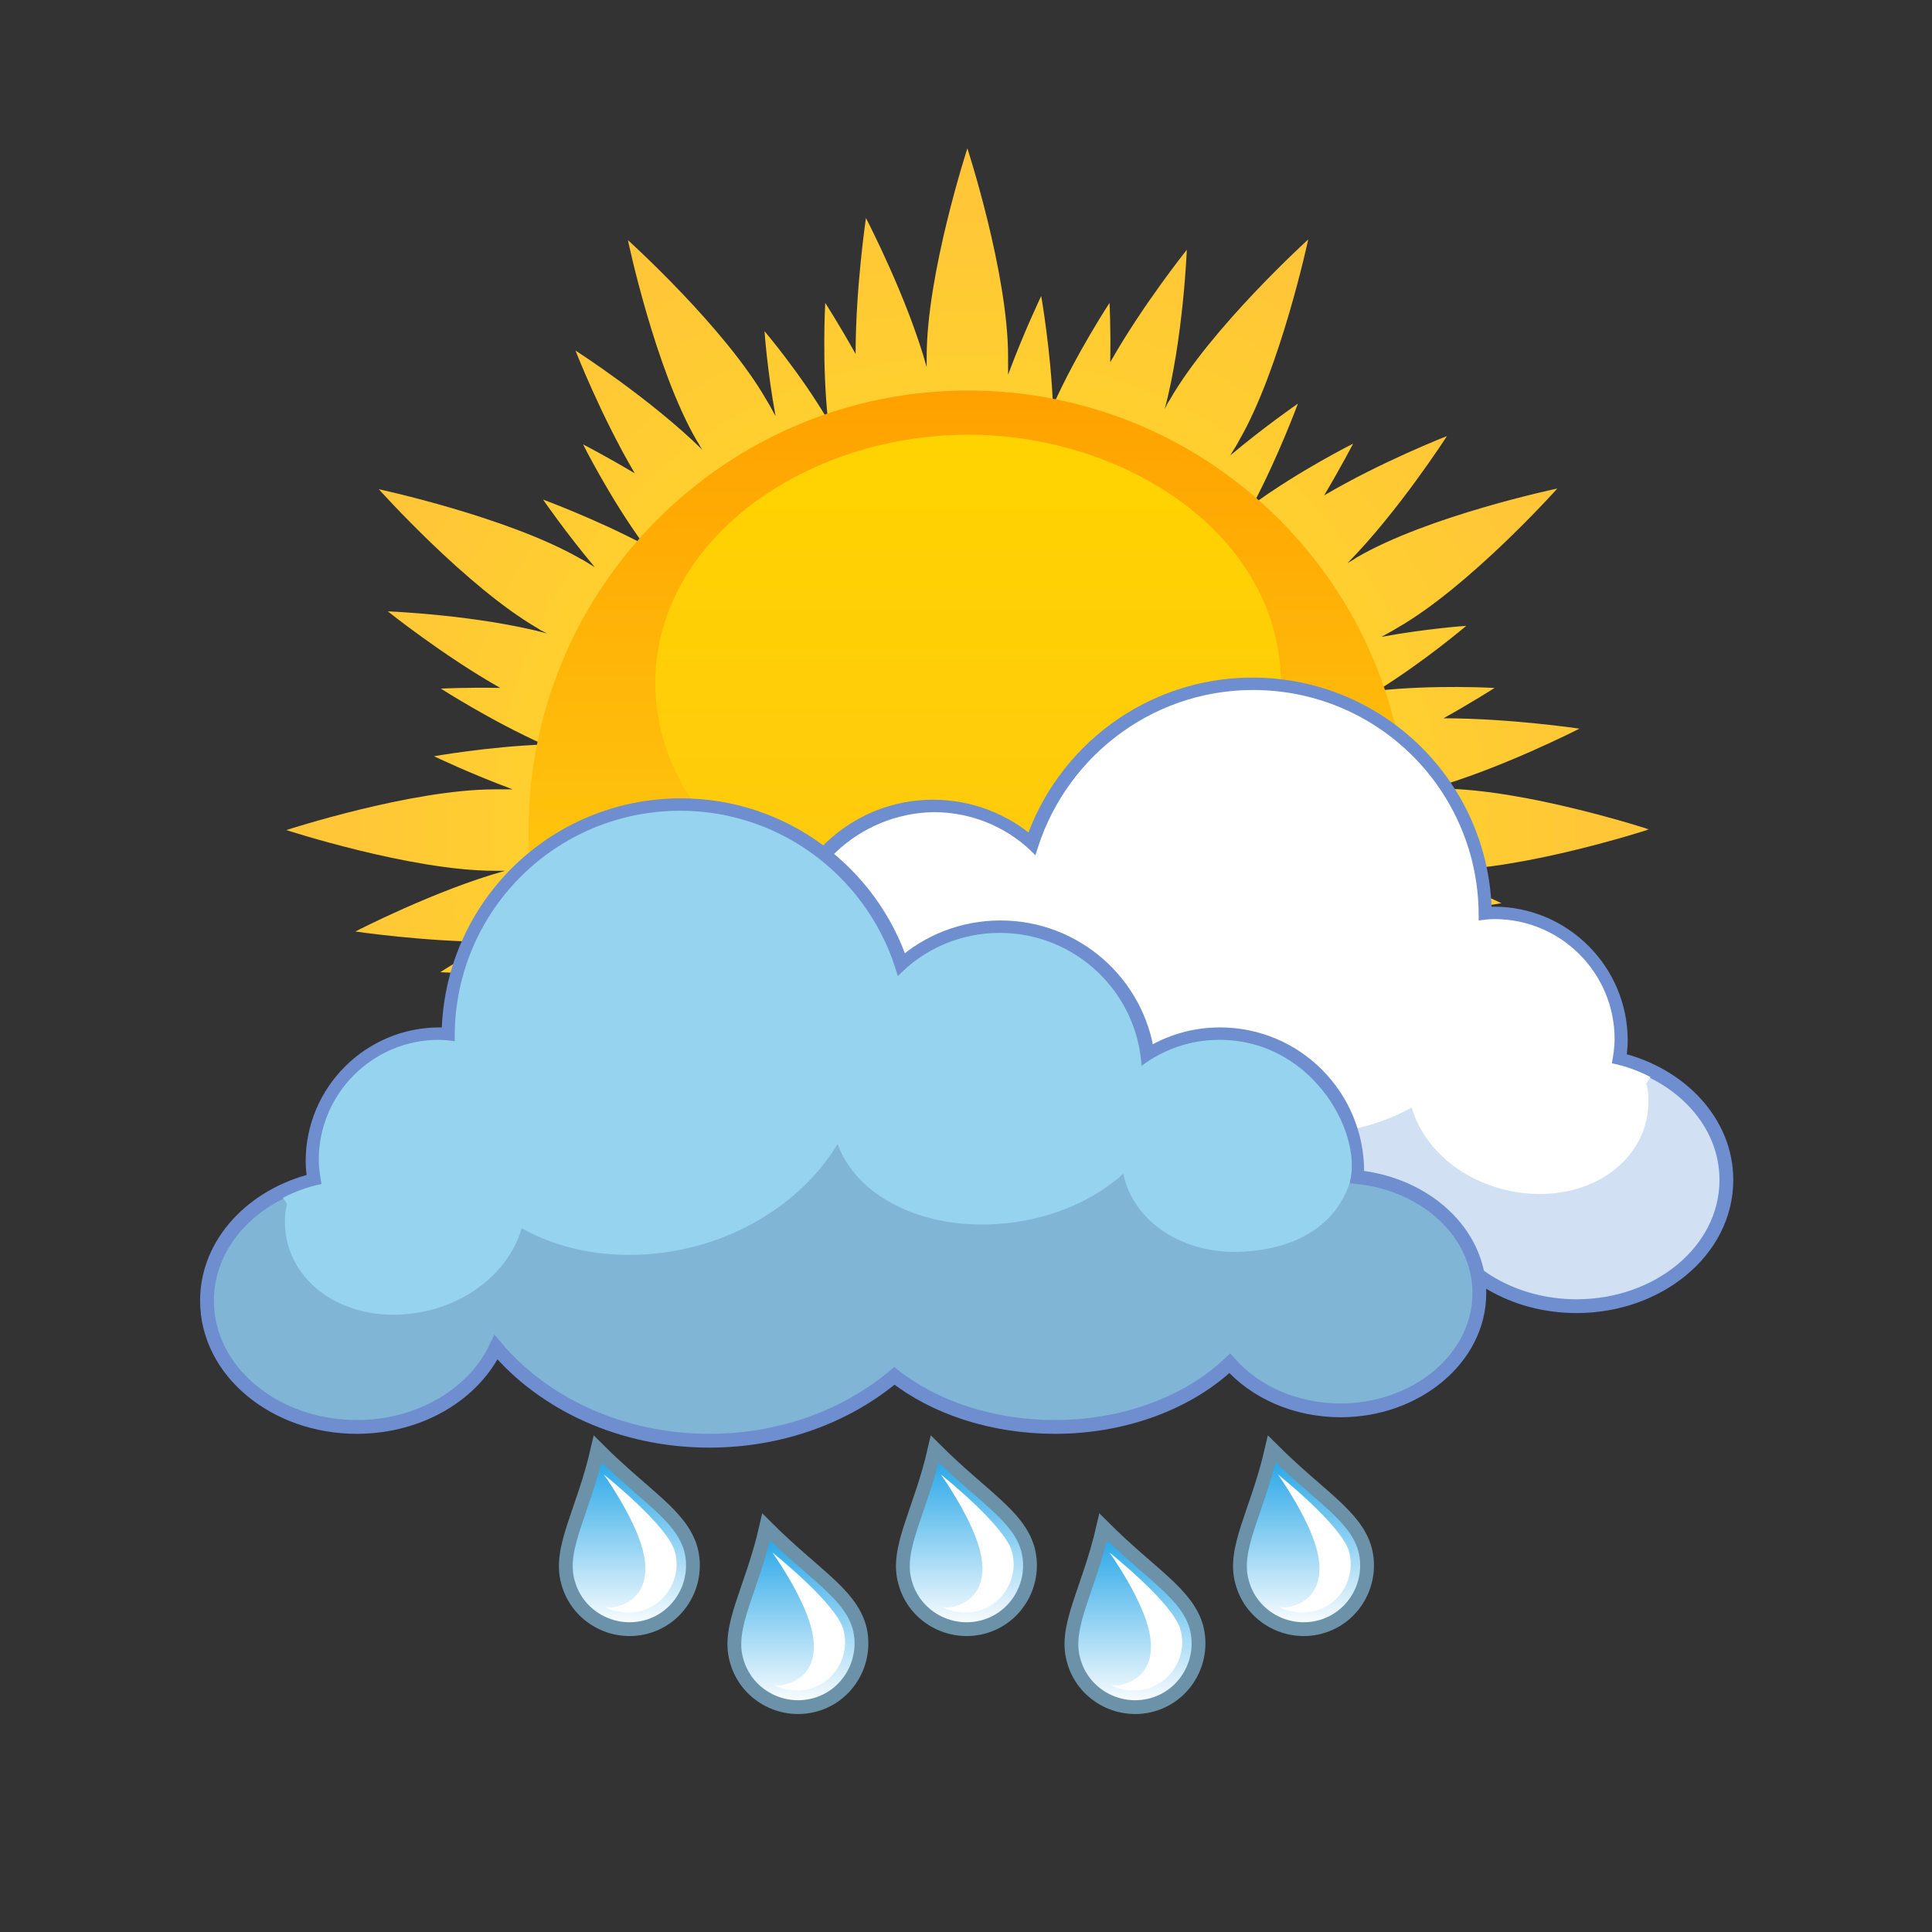<svg width="280" height="280" viewBox="0 0 280 280" fill="none" xmlns="http://www.w3.org/2000/svg">
<rect x="0" y="0" width="280" height="280" fill="#333333" stroke="none"/>
<g id="031">
<g id="img/sun">
<mask id="mask0" mask-type="alpha" maskUnits="userSpaceOnUse" x="41" y="21" width="198" height="151">
<rect id="Rectangle 1" x="41" y="21" width="198" height="151" fill="#C4C4C4"/>
</mask>
<g mask="url(#mask0)">
<path id="Vector" d="M225.8 169.6C225.8 169.6 213.1 155.4 202.6 149.4C202.2 149.1 201.7 148.9 201.3 148.7C211.5 151.4 224.4 151.9 224.4 151.9C224.4 151.9 216.4 145.5 208 140.8C212.9 140.9 216.6 140.7 216.6 140.7C216.6 140.7 209.3 136 201.7 132.6C209.7 132.3 217.6 130.9 217.6 130.9C217.6 130.9 212.4 128.4 206.2 126.1C207 126.1 207.9 126.1 208.8 126.1C220.9 126.1 239 120.2 239 120.2C239 120.2 220.9 114.3 208.8 114.3C208.3 114.3 207.8 114.3 207.3 114.3C217.4 111.5 228.9 105.6 228.9 105.6C228.9 105.6 218.8 104.1 209.2 104.1C213.5 101.7 216.6 99.7 216.6 99.7C216.6 99.7 207.9 99.2 199.6 100.1C206.4 95.9 212.5 90.7 212.5 90.7C212.5 90.7 206.7 91.1 200.2 92.3C200.9 91.9 201.7 91.5 202.5 91C213 85 225.7 70.8 225.7 70.8C225.7 70.8 207.1 74.7 196.6 80.8C196.2 81.1 195.8 81.3 195.3 81.6C202.7 74.1 209.7 63.2 209.7 63.2C209.7 63.2 200.2 66.9 191.9 71.8C194.4 67.6 196.1 64.3 196.1 64.3C196.1 64.3 188.3 68.2 181.6 73.1C185.3 66.1 188.1 58.5 188.1 58.5C188.1 58.5 183.3 61.8 178.3 66C178.7 65.3 179.2 64.6 179.6 63.8C185.6 53.4 189.6 34.7 189.6 34.7C189.6 34.7 175.5 47.5 169.5 58C169.2 58.4 169 58.9 168.8 59.3C171.5 49.1 172 36.2 172 36.2C172 36.2 165.6 44.2 160.9 52.5C161 47.6 160.8 43.9 160.8 43.9C160.8 43.9 156 51.2 152.6 58.8C152.3 50.9 150.9 42.9 150.9 42.9C150.9 42.9 148.4 48.1 146.1 54.3C146.1 53.5 146.1 52.6 146.1 51.7C146.1 39.6 140.2 21.5 140.2 21.5C140.2 21.5 134.3 39.6 134.3 51.7C134.3 52.2 134.3 52.7 134.3 53.2C131.5 43.1 125.5 31.6 125.5 31.6C125.5 31.6 124 41.7 124 51.3C121.6 47 119.6 43.9 119.6 43.9C119.6 43.9 119.1 52.6 120 60.9C116 54.1 110.8 48 110.8 48C110.8 48 111.2 53.8 112.4 60.3C112 59.6 111.6 58.8 111.1 58C105.1 47.5 91 34.8 91 34.8C91 34.8 94.9 53.4 101 63.9C101.3 64.3 101.5 64.8 101.8 65.2C94.3 57.8 83.4 50.8 83.4 50.8C83.4 50.8 87.1 60.3 92 68.6C87.8 66.1 84.5 64.4 84.5 64.4C84.5 64.4 88.4 72.2 93.3 78.9C86.3 75.2 78.7 72.4 78.7 72.4C78.7 72.4 82 77.2 86.2 82.2C85.5 81.8 84.8 81.3 84 80.9C73.5 74.9 54.9 70.9 54.9 70.9C54.9 70.9 67.6 85.1 78 91.1C78.4 91.4 78.9 91.6 79.3 91.8C69.1 89.1 56.2 88.6 56.2 88.6C56.2 88.6 64.2 95 72.5 99.7C67.6 99.6 63.9 99.8 63.9 99.8C63.9 99.8 71.2 104.5 78.8 107.9C70.8 108.2 62.9 109.6 62.9 109.6C62.9 109.6 68.1 112.1 74.3 114.4C73.5 114.4 72.6 114.4 71.7 114.4C59.6 114.4 41.5 120.3 41.5 120.3C41.5 120.3 59.6 126.2 71.7 126.2C72.2 126.2 72.7 126.2 73.2 126.2C63.1 129 51.5 135 51.5 135C51.5 135 61.6 136.5 71.2 136.5C66.9 138.9 63.8 140.9 63.8 140.9C63.8 140.9 72.5 141.4 80.8 140.5C74 144.7 67.9 149.9 67.9 149.9C67.9 149.9 73.7 149.5 80.2 148.3C79.5 148.7 78.7 149.1 77.9 149.6C67.4 155.6 54.7 169.8 54.7 169.8C54.7 169.8 73.3 165.9 83.8 159.8C84.2 159.5 84.7 159.3 85.1 159C77.7 166.5 70.7 177.4 70.7 177.4C70.7 177.4 80.2 173.7 88.5 168.8C86 173 84.3 176.3 84.3 176.3C84.3 176.3 92.1 172.4 98.8 167.5C95.1 174.5 92.3 182.1 92.3 182.1C92.3 182.1 97.1 178.8 102.1 174.6C101.7 175.3 101.2 176 100.8 176.8C94.8 187.2 90.8 205.9 90.8 205.9C90.8 205.9 105 193.2 111 182.7C111.3 182.3 111.5 181.8 111.7 181.4C109 191.6 108.5 204.5 108.5 204.5C108.5 204.5 114.9 196.5 119.6 188.2C119.5 193.1 119.7 196.8 119.7 196.8C119.7 196.8 124.5 189.5 127.9 181.9C128.2 189.9 129.6 197.8 129.6 197.8C129.6 197.8 132.1 192.6 134.4 186.4C134.4 187.2 134.4 188.1 134.4 189C134.4 201.1 140.3 219.2 140.3 219.2C140.3 219.2 146.2 201.1 146.2 189C146.2 188.5 146.2 188 146.2 187.5C149 197.6 155 209.1 155 209.1C155 209.1 156.5 199 156.5 189.4C158.9 193.7 160.9 196.8 160.9 196.8C160.9 196.8 161.4 188.1 160.5 179.8C164.7 186.6 169.9 192.7 169.9 192.7C169.9 192.7 169.5 186.9 168.3 180.4C168.7 181.1 169.1 181.9 169.6 182.7C175.6 193.1 189.8 205.9 189.8 205.9C189.8 205.9 185.9 187.3 179.8 176.8C179.5 176.4 179.3 175.9 179 175.5C186.5 182.9 197.4 189.9 197.4 189.9C197.4 189.9 193.7 180.4 188.8 172.1C193 174.6 196.3 176.3 196.3 176.3C196.3 176.3 192.4 168.5 187.5 161.8C194.5 165.5 202.1 168.3 202.1 168.3C202.1 168.3 198.8 163.5 194.6 158.5C195.3 158.9 196 159.4 196.8 159.9C207.2 165.7 225.8 169.6 225.8 169.6Z" fill="url(#paint0_radial)"/>
<path id="Vector_2" d="M140.3 56.6C175.5 56.6 204 85.1 204 120.2C204 155.3 175.5 183.8 140.3 183.8C105.1 183.8 76.6 155.3 76.6 120.2C76.7 85.1 105.2 56.6 140.3 56.6Z" fill="url(#paint1_linear)"/>
<path id="Vector_3" d="M140.3 63C160.5 63 180 74.3 184.6 91.3C190.4 112.7 171.3 134.7 140.3 134.7C109.3 134.7 90.2 112.7 96 91.3C100.7 74.3 120.1 63 140.3 63Z" fill="url(#paint2_linear)"/>
</g>
</g>
<g id="img/drops5">
<g id="img/drop1">
<path id="Vector_4" d="M86.615 210C84.515 219.2 80.915 224.4 82.315 229.3C83.615 234.2 88.715 237.1 93.615 235.8C98.515 234.5 101.415 229.4 100.115 224.5C98.715 219.6 93.515 216.9 86.615 210Z" fill="url(#paint3_linear)" stroke="#6B92A8" stroke-width="2" stroke-miterlimit="10"/>
<path id="Vector_5" d="M93.115 224.5C94.415 229.3 92.515 232 89.515 232.8C88.915 233 88.315 233 87.715 232.9C89.215 233.7 91.015 233.9 92.815 233.5C96.615 232.5 98.815 228.6 97.815 224.9C96.815 221.1 87.515 213.7 87.515 213.7C87.515 213.7 91.815 219.7 93.115 224.5Z" fill="white"/>
</g>
<g id="img/drop1_2">
<path id="Vector_6" d="M135.465 210C133.365 219.2 129.765 224.4 131.165 229.3C132.465 234.2 137.565 237.1 142.465 235.8C147.365 234.5 150.265 229.4 148.965 224.5C147.565 219.6 142.365 216.9 135.465 210Z" fill="url(#paint4_linear)" stroke="#6B92A8" stroke-width="2" stroke-miterlimit="10"/>
<path id="Vector_7" d="M141.965 224.5C143.265 229.3 141.365 232 138.365 232.8C137.765 233 137.165 233 136.565 232.9C138.065 233.7 139.865 233.9 141.665 233.5C145.465 232.5 147.665 228.6 146.665 224.9C145.665 221.1 136.365 213.7 136.365 213.7C136.365 213.7 140.665 219.7 141.965 224.5Z" fill="white"/>
</g>
<g id="img/drop1_3">
<path id="Vector_8" d="M111.04 221.3C108.94 230.5 105.34 235.7 106.74 240.6C108.04 245.5 113.14 248.4 118.04 247.1C122.94 245.8 125.84 240.7 124.54 235.8C123.14 230.9 117.94 228.2 111.04 221.3Z" fill="url(#paint5_linear)" stroke="#6B92A8" stroke-width="2" stroke-miterlimit="10"/>
<path id="Vector_9" d="M117.54 235.8C118.84 240.6 116.94 243.3 113.94 244.1C113.34 244.3 112.74 244.3 112.14 244.2C113.64 245 115.44 245.2 117.24 244.8C121.04 243.8 123.24 239.9 122.24 236.2C121.24 232.4 111.94 225 111.94 225C111.94 225 116.24 231 117.54 235.8Z" fill="white"/>
</g>
<g id="img/drop1_4">
<path id="Vector_10" d="M184.316 210C182.216 219.2 178.616 224.4 180.016 229.3C181.316 234.2 186.416 237.1 191.316 235.8C196.216 234.5 199.116 229.4 197.816 224.5C196.416 219.6 191.216 216.9 184.316 210Z" fill="url(#paint6_linear)" stroke="#6B92A8" stroke-width="2" stroke-miterlimit="10"/>
<path id="Vector_11" d="M190.816 224.5C192.116 229.3 190.216 232 187.216 232.8C186.616 233 186.016 233 185.416 232.9C186.916 233.7 188.716 233.9 190.516 233.5C194.316 232.5 196.516 228.6 195.516 224.9C194.516 221.1 185.216 213.7 185.216 213.7C185.216 213.7 189.516 219.7 190.816 224.5Z" fill="white"/>
</g>
<g id="img/drop1_5">
<path id="Vector_12" d="M159.891 221.3C157.791 230.5 154.191 235.7 155.591 240.6C156.891 245.5 161.991 248.4 166.891 247.1C171.791 245.8 174.691 240.7 173.391 235.8C171.991 230.9 166.791 228.2 159.891 221.3Z" fill="url(#paint7_linear)" stroke="#6B92A8" stroke-width="2" stroke-miterlimit="10"/>
<path id="Vector_13" d="M166.391 235.8C167.691 240.6 165.791 243.3 162.791 244.1C162.191 244.3 161.591 244.3 160.991 244.2C162.491 245 164.291 245.2 166.091 244.8C169.891 243.8 172.091 239.9 171.091 236.2C170.091 232.4 160.791 225 160.791 225C160.791 225 165.091 231 166.391 235.8Z" fill="white"/>
</g>
</g>
<g id="img/clouds2dark">
<path id="Vector_14" d="M65.8 169.9C65.8 179.411 75.021 186.9 85.9 186.9C92.435 186.9 98.292 184.252 101.973 180.081C107.844 185.662 117.044 189.3 127.3 189.3C136.446 189.3 144.792 186.462 150.581 181.904C157.52 187.744 166.993 191.3 177.4 191.3C190.105 191.3 201.385 185.962 208.318 177.751C211.529 184.566 219.366 189.3 228.5 189.3C240.274 189.3 250.2 181.315 250.2 171C250.2 162.599 243.515 155.676 234.648 153.53C234.787 152.671 234.9 151.741 234.9 150.8C234.9 140.648 226.652 132.4 216.5 132.4C216.056 132.4 215.616 132.428 215.197 132.469C214.968 114.016 200.008 99.2 181.5 99.2C166.622 99.2 153.944 108.933 149.519 122.339C145.729 118.94 140.674 116.9 135.2 116.9C124.452 116.9 115.406 124.921 113.967 135.417C110.897 133.498 107.317 132.4 103.5 132.4C92.444 132.4 83.6 141.351 83.6 152.3V152.327C83.6 152.579 83.6 152.829 83.609 153.086C73.73 154.105 65.8 161.115 65.8 169.9Z" fill="#D1E1F3" stroke="#6E8ECF" stroke-width="2" stroke-miterlimit="10"/>
<path id="Vector_15" d="M100 163.9C108.8 164.4 116 159.5 117.4 152.6C121.9 156.7 128.6 159.5 135.9 159.9C147 160.6 156.2 155.6 158.8 148.3C164.2 157.2 174.8 163.6 186.8 164.3C193.5 164.7 199.6 163.3 204.6 160.5C206.5 167.2 213.5 172.5 221.9 173C231.5 173.6 239.1 167.5 238.9 159.3C238.9 158.5 238.8 157.8 238.6 157C238.8 156.7 239 156.4 239.2 156.1C237.5 155.2 235.6 154.5 233.6 154.1C233.8 153 234 151.8 234 150.6C234 141 226.2 133.2 216.6 133.2C215.8 133.2 215 133.3 214.3 133.4C214.3 133.2 214.3 132.9 214.3 132.7C214.3 114.6 199.7 100 181.6 100C166.6 100 153.9 110.2 150.1 124C146.4 120.1 141.1 117.7 135.3 117.7C124.4 117.9 115.4 126.4 114.8 137.2C111.6 134.8 107.7 133.4 103.5 133.4C89.659 133.4 82.607 147.896 84.6 153.975C85.9 157.941 89.767 163.298 100 163.9Z" fill="white"/>
<path id="Vector_16" d="M194.3 204.4C205.179 204.4 214.4 196.911 214.4 187.4C214.4 178.621 206.571 171.606 196.691 170.586C196.7 170.329 196.7 170.079 196.7 169.827V169.8C196.7 158.851 187.856 149.9 176.8 149.9C172.983 149.9 169.403 150.998 166.333 152.917C164.893 142.419 155.84 134.4 145 134.4C139.526 134.4 134.471 136.44 130.681 139.839C126.256 126.433 113.578 116.7 98.7 116.7C80.192 116.7 65.232 131.516 65.003 149.969C64.585 149.928 64.144 149.9 63.7 149.9C53.548 149.9 45.3 158.148 45.3 168.3C45.3 169.241 45.413 170.171 45.552 171.03C36.685 173.176 30 180.099 30 188.5C30 198.815 39.926 206.8 51.7 206.8C60.834 206.8 68.671 202.066 71.882 195.251C78.815 203.462 90.095 208.8 102.8 208.8C113.207 208.8 122.68 205.244 129.619 199.404C135.408 203.962 143.754 206.8 152.9 206.8C163.156 206.8 172.356 203.162 178.227 197.581C181.908 201.752 187.765 204.4 194.3 204.4Z" fill="#80B5D6" stroke="#6E8ECF" stroke-width="2" stroke-miterlimit="10"/>
<path id="Vector_17" d="M180.2 181.4C171.4 181.9 164.2 177 162.8 170.1C158.3 174.2 151.6 177 144.3 177.4C133.2 178.1 124 173.1 121.4 165.8C116 174.7 105.4 181.1 93.4 181.8C86.7 182.2 80.6 180.8 75.6 178C73.7 184.7 66.7 190 58.3 190.5C48.7 191.1 41.1 185 41.3 176.8C41.3 176 41.4 175.3 41.6 174.5C41.4 174.2 41.2 173.9 41 173.6C42.7 172.7 44.6 172 46.6 171.6C46.4 170.5 46.2 169.3 46.2 168.1C46.2 158.5 54 150.7 63.6 150.7C64.4 150.7 65.2 150.8 65.9 150.9C65.9 150.7 65.9 150.4 65.9 150.2C65.9 132.1 80.5 117.5 98.6 117.5C113.6 117.5 126.3 127.7 130.1 141.5C133.8 137.6 139.1 135.2 144.9 135.2C155.8 135.2 164.8 143.7 165.4 154.5C168.6 152.1 172.5 150.7 176.7 150.7C190.654 150.7 197.967 165.134 195.418 171.971C193.956 175.892 189.993 180.824 180.2 181.4Z" fill="#96D3EE"/>
</g>
</g>
<defs>
<radialGradient id="paint0_radial" cx="0" cy="0" r="1" gradientUnits="userSpaceOnUse" gradientTransform="translate(140.25 120.35) rotate(90) scale(98.85 98.75)">
<stop stop-color="#FFE31A"/>
<stop offset="1" stop-color="#FFC43A"/>
</radialGradient>
<linearGradient id="paint1_linear" x1="140.3" y1="56.6" x2="140.3" y2="183.8" gradientUnits="userSpaceOnUse">
<stop stop-color="#FFA100"/>
<stop offset="1" stop-color="#FFE31A"/>
</linearGradient>
<linearGradient id="paint2_linear" x1="140.3" y1="63" x2="140.3" y2="134.7" gradientUnits="userSpaceOnUse">
<stop stop-color="#FFD300"/>
<stop offset="1" stop-color="#FFC90F"/>
</linearGradient>
<linearGradient id="paint3_linear" x1="91.213" y1="210" x2="91.213" y2="236.11" gradientUnits="userSpaceOnUse">
<stop stop-color="#1AA1E6"/>
<stop offset="1" stop-color="white"/>
</linearGradient>
<linearGradient id="paint4_linear" x1="140.063" y1="210" x2="140.063" y2="236.11" gradientUnits="userSpaceOnUse">
<stop stop-color="#1AA1E6"/>
<stop offset="1" stop-color="white"/>
</linearGradient>
<linearGradient id="paint5_linear" x1="115.638" y1="221.3" x2="115.638" y2="247.411" gradientUnits="userSpaceOnUse">
<stop stop-color="#1AA1E6"/>
<stop offset="1" stop-color="white"/>
</linearGradient>
<linearGradient id="paint6_linear" x1="188.914" y1="210" x2="188.914" y2="236.11" gradientUnits="userSpaceOnUse">
<stop stop-color="#1AA1E6"/>
<stop offset="1" stop-color="white"/>
</linearGradient>
<linearGradient id="paint7_linear" x1="164.489" y1="221.3" x2="164.489" y2="247.411" gradientUnits="userSpaceOnUse">
<stop stop-color="#1AA1E6"/>
<stop offset="1" stop-color="white"/>
</linearGradient>
</defs>
</svg>
